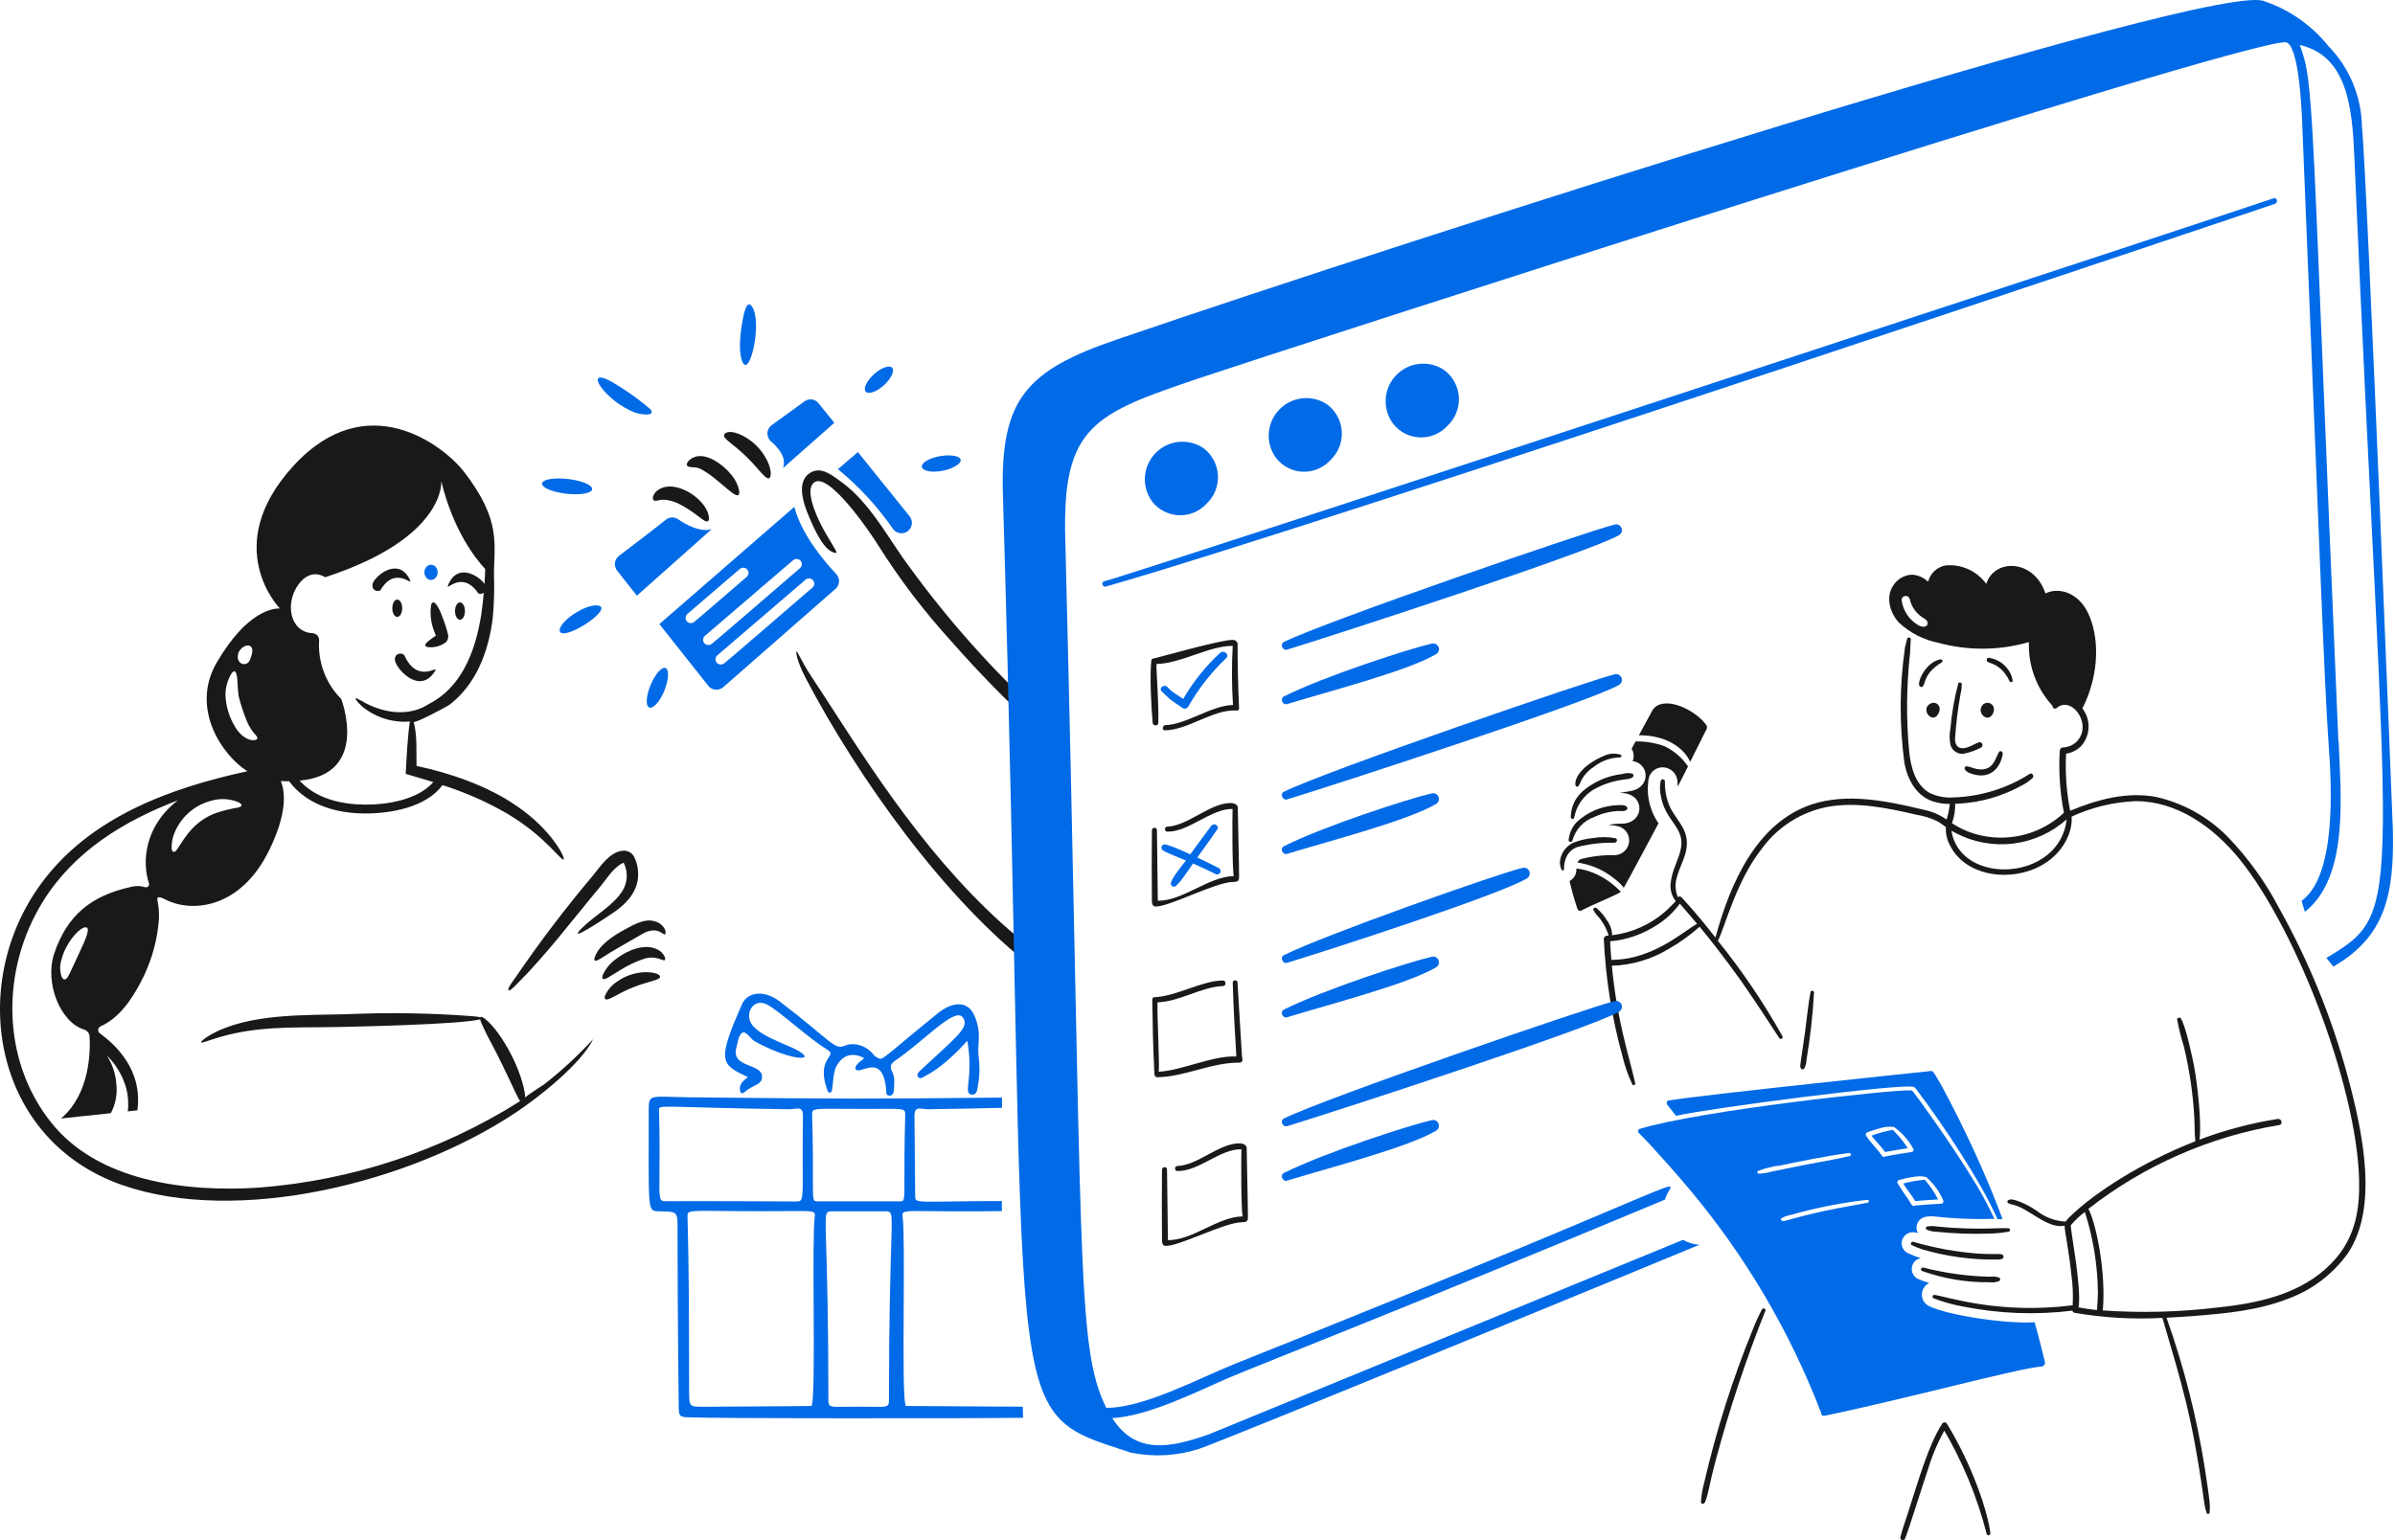 <svg width="527" height="339" viewBox="0 0 527 339" fill="none" xmlns="http://www.w3.org/2000/svg">
<path fill-rule="evenodd" clip-rule="evenodd" d="M227.487 155.822C216.757 145.741 207.057 134.611 198.534 122.596C197.732 121.441 196.951 120.265 196.17 119.087C192.92 114.186 189.653 109.259 184.745 105.791C184.612 105.698 184.478 105.601 184.341 105.504C182.577 104.241 180.523 102.771 178.372 104.009C175.064 105.914 176.819 110.914 177.985 113.637C178.027 113.735 178.073 113.843 178.122 113.96C179.076 116.208 181.412 121.713 184.022 121.701C184.265 121.699 183.721 120.79 182.559 118.848C182.286 118.391 181.978 117.876 181.638 117.303C180.437 115.28 177.156 108.849 178.768 106.582C181.669 102.505 192.012 117.97 193.325 120.157C198.034 127.615 203.391 134.643 209.336 141.16C215.215 147.836 221.192 154.032 227.487 159.68V155.822Z" fill="#191919"/>
<path fill-rule="evenodd" clip-rule="evenodd" d="M227.487 213.093V209.143C207.663 193.854 193.813 172.451 183.368 156.31C181.739 153.791 180.192 151.4 178.718 149.181C177.342 147.107 176.483 145.483 175.959 144.491C175.613 143.835 175.412 143.456 175.304 143.404C175.07 143.214 175.232 145.329 177.246 149.176C188.65 170.971 207.934 198.145 227.487 213.093Z" fill="#191919"/>
<path d="M144.562 110.189C144.003 110.318 143.483 110.177 143.708 109.263C143.915 108.641 144.342 108.115 144.909 107.785C148.702 105.27 155.742 110.059 155.994 113.953C156.054 114.889 155.562 114.942 154.836 114.501C153.944 113.957 150.232 110.692 147.196 110.136C146.327 109.929 145.421 109.947 144.562 110.189Z" fill="#191919"/>
<path d="M151.851 102.782C150.421 102.672 151.292 101.123 152.894 100.572C155.529 99.666 159.095 102.237 160.837 104.408C161.8 105.489 162.438 106.82 162.678 108.247C162.761 111.058 158.464 105.525 154.397 103.347C153.122 102.665 152.639 102.957 151.851 102.782Z" fill="#191919"/>
<path d="M159.327 95.998C159.129 95.274 160.655 94.26 164.039 96.239C167.897 98.497 169.829 102.653 169.578 104.582C169.318 106.56 167.535 104.03 165.664 101.986C162.236 98.24 159.6 96.998 159.327 95.998Z" fill="#191919"/>
<path d="M180.111 88.753C179.748 88.294 179.219 87.996 178.638 87.922C178.057 87.848 177.471 88.004 177.004 88.358L169.787 93.594C169.512 93.797 169.286 94.059 169.126 94.361C168.966 94.663 168.875 94.997 168.862 95.339C168.848 95.68 168.911 96.021 169.046 96.335C169.181 96.649 169.385 96.929 169.642 97.153C171.315 98.569 173.129 100.735 172.296 103.036L183.58 93.064L180.111 88.753Z" fill="#006AE7"/>
<path d="M200.101 113.576L188.768 99.504L184.386 103.273C189.004 107.058 193.07 111.47 196.466 116.38C196.643 116.637 196.871 116.856 197.135 117.023C197.4 117.19 197.695 117.301 198.004 117.349C198.313 117.398 198.628 117.383 198.931 117.306C199.234 117.228 199.518 117.09 199.765 116.899C200.013 116.708 200.219 116.469 200.371 116.195C200.523 115.922 200.617 115.621 200.649 115.31C200.68 114.999 200.648 114.685 200.554 114.387C200.46 114.089 200.306 113.813 200.101 113.576Z" fill="#006AE7"/>
<path d="M140.136 131.115C158.941 114.375 156.661 116.489 156.384 116.512C154.025 117.186 150.907 115.446 149.149 114.262C148.749 113.998 148.274 113.87 147.796 113.897C147.318 113.923 146.86 114.102 146.492 114.408C144.094 116.378 138.909 120.259 136.185 122.365C135.945 122.55 135.745 122.78 135.595 123.043C135.445 123.306 135.349 123.596 135.313 123.896C135.276 124.197 135.299 124.501 135.381 124.792C135.463 125.084 135.602 125.356 135.79 125.593L140.136 131.115Z" fill="#006AE7"/>
<path d="M145.094 137.364L155.865 150.967C156.058 151.205 156.297 151.402 156.567 151.546C156.838 151.689 157.135 151.777 157.44 151.804C157.745 151.831 158.053 151.797 158.345 151.703C158.636 151.609 158.906 151.457 159.138 151.257L183.858 129.601C184.086 129.4 184.271 129.154 184.403 128.88C184.534 128.605 184.609 128.307 184.622 128.003C184.636 127.699 184.589 127.396 184.483 127.11C184.378 126.825 184.216 126.564 184.007 126.342C181.337 123.529 176.342 117.62 174.786 111.565L145.094 137.364ZM151.251 135.139L162.798 125.226C163.033 125.031 163.335 124.935 163.639 124.959C163.944 124.983 164.226 125.126 164.427 125.357C164.526 125.472 164.601 125.606 164.649 125.75C164.696 125.895 164.714 126.047 164.701 126.199C164.689 126.35 164.647 126.498 164.577 126.633C164.507 126.768 164.412 126.888 164.295 126.986C154.9 135.11 152.823 136.853 152.614 136.986C152.369 137.137 152.075 137.191 151.792 137.136C151.509 137.081 151.257 136.922 151.086 136.69C150.915 136.458 150.837 136.17 150.868 135.883C150.899 135.597 151.034 135.329 151.251 135.139ZM178.759 129.345C157.906 147.357 159.403 145.963 159.203 146.09C158.958 146.244 158.663 146.3 158.378 146.246C158.093 146.193 157.838 146.033 157.666 145.8C157.494 145.567 157.416 145.277 157.448 144.989C157.48 144.7 157.62 144.435 157.84 144.245L177.261 127.584C177.496 127.388 177.798 127.293 178.103 127.317C178.407 127.342 178.69 127.485 178.89 127.716C178.99 127.831 179.065 127.965 179.112 128.109C179.159 128.254 179.177 128.406 179.165 128.558C179.153 128.709 179.111 128.857 179.041 128.992C178.971 129.127 178.875 129.247 178.759 129.345ZM176.027 125.054C155.175 143.067 156.671 141.673 156.472 141.8C156.226 141.955 155.932 142.011 155.647 141.957C155.361 141.903 155.107 141.744 154.935 141.51C154.762 141.277 154.684 140.987 154.717 140.699C154.749 140.411 154.889 140.145 155.108 139.956L174.53 123.294C174.765 123.099 175.067 123.003 175.371 123.028C175.676 123.052 175.959 123.195 176.159 123.426C176.258 123.541 176.334 123.675 176.381 123.819C176.428 123.964 176.446 124.116 176.433 124.268C176.421 124.419 176.379 124.567 176.309 124.702C176.239 124.837 176.143 124.956 176.027 125.054Z" fill="#006AE7"/>
<path d="M143.163 90.117C143.626 90.727 143.425 91.119 142.593 91.233C141.191 91.278 139.803 90.954 138.566 90.293C132.134 87.275 127.779 79.605 136.095 84.933C138.583 86.474 140.946 88.207 143.163 90.117Z" fill="#006AE7"/>
<path d="M164.612 79.914C163.763 81.178 162.763 79.408 162.82 75.857C162.867 74.164 163.043 72.477 163.346 70.812C163.718 68.691 164.381 65.752 165.538 67.569C167.147 70.107 166.14 77.644 164.612 79.914Z" fill="#006AE7"/>
<path d="M130.028 107.09C130.987 108.063 129.391 108.814 126.514 108.792C123.638 108.769 120.497 107.983 119.542 107.015C118.587 106.047 120.135 105.294 123.056 105.313C125.977 105.333 129.067 106.113 130.028 107.09Z" fill="#006AE7"/>
<path d="M131.775 133.316C134.528 134.013 126.436 139.663 123.843 139.383C123.236 139.316 122.994 138.94 123.241 138.258C124.041 136.048 129.416 132.717 131.775 133.316Z" fill="#006AE7"/>
<path d="M145.889 147.073C147 146.63 147.31 148.24 146.669 150.608C146.028 152.976 144.615 155.194 143.494 155.681C142.373 156.168 141.961 154.694 142.64 152.269C143.307 149.885 144.778 147.517 145.889 147.073Z" fill="#006AE7"/>
<path d="M203.195 103.282C202.27 102.588 203.202 101.452 205.391 100.754C207.579 100.057 210.196 100.067 211.079 100.75C211.983 101.452 210.85 102.577 208.698 103.283C206.58 103.977 204.145 103.994 203.195 103.282Z" fill="#006AE7"/>
<path d="M190.972 86.446C189.91 86.257 190.121 84.829 191.481 83.222C192.81 81.648 194.773 80.523 195.836 80.712C196.898 80.901 196.671 82.321 195.327 83.938C193.999 85.531 192.032 86.639 190.972 86.446Z" fill="#006AE7"/>
<path d="M119.746 238.667C119.295 239.012 115.552 241.268 115.605 241.64C115.116 235.884 110.302 227.015 106.686 224.225C106.128 223.8 105.81 223.72 105.703 223.907C105.108 223.781 104.505 223.701 103.898 223.667C94.668 222.969 85.404 222.827 76.156 223.243C67.202 223.486 54.595 223.002 46.259 227.809C44.877 228.606 44.241 229.242 44.241 229.402C44.241 229.679 45.536 229.162 46.444 228.871C55.827 225.687 64.081 226.245 74.186 226.057C78.504 225.973 101.496 225.481 105.672 224.358C105.69 224.483 105.716 224.607 105.75 224.729C106.49 226.502 107.332 228.23 108.272 229.906C111.579 236.22 113.231 240.344 114.432 242.384C97.155 253.283 77.482 259.807 57.116 261.392C40.761 262.488 21.514 259.974 11.269 247.088C0.179 233.197 0.186 213.309 9.465 198.4C16.268 187.435 27.181 180.719 39.145 176.153C31.871 181.755 31.181 189.586 32.774 194.417C32.813 194.538 32.818 194.668 32.787 194.791C32.757 194.914 32.692 195.027 32.601 195.115C32.51 195.204 32.395 195.265 32.271 195.292C32.147 195.319 32.018 195.31 31.898 195.268C30.861 194.953 29.755 194.943 28.712 195.241C20.031 197.174 14.748 201.479 11.934 209.868C9.757 216.345 13.288 225.054 18.518 226.621C18.853 226.721 19.148 226.923 19.362 227.199C19.576 227.476 19.699 227.812 19.712 228.161C19.898 231.585 19.765 240.823 13.421 246.186L24.385 245.018C25.416 243.083 25.842 240.883 25.607 238.704C25.454 236.441 24.743 234.252 23.536 232.332C24.093 232.863 29.031 237.774 28.102 244.624L30.225 244.385C31.473 235.332 25.181 229.783 21.943 227.421C21.82 227.328 21.724 227.204 21.664 227.062C21.605 226.92 21.583 226.765 21.602 226.612C21.62 226.459 21.679 226.313 21.771 226.19C21.864 226.066 21.987 225.969 22.129 225.908C26.238 224.073 29.004 219.961 31.02 216.086C33.02 212.29 34.307 208.16 34.817 203.9C35.087 201.957 35.024 199.982 34.63 198.06C34.392 196.971 35.959 197.742 36.434 198.007C42.063 200.9 52.947 200.21 59.345 186.909C63.195 178.92 62.769 174.327 61.794 171.911C62.43 171.963 63.041 171.963 63.626 171.963C67.474 177.14 73.927 179.025 80.244 179.051C85.978 179.077 93.73 177.724 97.368 172.813C102.355 174.38 107.153 176.498 111.672 179.127C119.948 184.06 123.342 189.373 123.99 189.188C124.592 189.101 121.426 182.572 113.531 177.295C107.388 173.029 98.969 170.118 91.655 168.587C91.576 165.507 91.842 161.871 91.018 158.871C91.147 159.376 98.373 155.526 99.008 155.048C104.848 150.508 107.503 143.314 108.406 136.173C108.716 132.998 108.813 129.805 108.697 126.616C108.638 120.008 110.53 114.725 102.061 103.785C97.574 98.05 80.669 84.857 64.496 102.618C48.323 120.378 61.576 133.917 61.576 133.917C60.143 133.917 54.435 134.368 47.745 145.73C41.719 155.95 49.019 166.383 54.435 169.756C36.933 173.53 19.44 180.153 8.933 194.657C-7.266 216.903 -1.537 250.974 26.964 260.861C52.126 269.624 89.851 260.592 113.455 244.906C118.515 241.566 127.888 234.165 130.525 228.711C127.215 232.323 123.609 235.653 119.746 238.667ZM18.07 208.376C15.221 214.531 15.171 214.719 14.778 215.225C14.385 215.732 13.929 215.73 13.583 215.014C13.144 213.79 13.126 212.454 13.531 211.218C14.407 207.738 17.01 204.687 18.442 204.183C19.902 203.705 19.398 205.536 18.07 208.376ZM65.696 128.607C68.531 124.811 71.536 127.061 71.536 127.061C98.212 118.353 97.102 105.927 97.102 105.927C99.679 116.545 104.428 122.731 106.767 125.257C106.741 126.266 106.688 127.381 106.609 128.522C105.36 126.718 100.688 123.77 98.619 128.735C97.875 130.513 101.513 125.231 105.176 130.513C105.361 130.779 105.999 130.806 106.45 130.461C106.32 132.023 106.143 133.581 105.919 135.132C104.784 142.517 102.092 150.191 95.699 154.194C94.911 154.686 94.106 155.096 93.335 155.547C90.177 157.182 85.557 157.374 80.567 154.831C79.213 154.114 78.469 153.609 78.284 153.689C78.124 153.743 78.469 154.432 79.744 155.547C82.672 157.941 86.412 159.111 90.182 158.813C89.666 162.466 89.455 166.733 89.28 170.335C89.28 170.335 93.607 171.609 95.36 172.139C91.936 176.094 85.034 177.155 80.201 177.103C74.998 177.05 69.477 175.748 65.919 171.819C81.528 170.413 75.077 153.847 75.077 153.847C73.409 152.173 72.114 150.165 71.277 147.956C70.44 145.746 70.079 143.384 70.219 141.025C70.236 140.826 70.214 140.625 70.154 140.435C70.094 140.244 69.996 140.067 69.867 139.914C69.739 139.762 69.581 139.636 69.403 139.544C69.226 139.452 69.032 139.396 68.832 139.379C63.807 139.167 62.598 132.842 65.696 128.607ZM52.395 143.946C52.741 142.512 54.414 141.69 55.102 142.247C55.818 142.752 55.473 143.894 55.18 144.796C54.862 145.698 54.491 146.163 53.694 146.176C52.953 146.189 52.024 145.407 52.395 143.946ZM51.679 159.901C50.425 157.818 49.713 155.454 49.608 153.025C49.604 151.341 50.063 149.688 50.935 148.247C51.493 147.45 51.892 147.663 52.077 148.592C52.317 149.521 52.237 151.247 52.502 153.185C52.977 155.114 53.599 157.005 54.361 158.84C54.832 159.956 55.497 160.981 56.325 161.865C56.803 162.396 56.777 162.874 55.768 162.927C54.067 162.927 52.533 161.386 51.679 159.901ZM46.555 176.228C48.502 175.671 50.581 175.793 52.45 176.573C53.432 177.051 53.379 177.502 52.395 177.741C50.805 178.011 49.236 178.393 47.698 178.882C42.748 180.654 40.773 184.199 38.964 186.953C38.645 187.51 37.902 187.908 37.77 186.824C37.715 185.478 37.988 184.138 38.567 182.921C39.309 181.276 40.412 179.819 41.795 178.66C43.179 177.502 44.806 176.67 46.555 176.228Z" fill="#191919"/>
<path d="M113.719 216.615C120.35 209.998 125.981 202.44 131.984 195.271C133.497 193.467 134.851 191.049 137.028 189.961C137.185 189.883 137.249 189.924 137.32 190.067C137.763 191.018 137.963 192.064 137.902 193.111C137.842 194.158 137.523 195.173 136.975 196.067C135.101 199.101 131.446 201.156 128.824 203.553C124.245 207.74 129.763 204.407 134.904 200.925C138.067 198.781 140.691 195.907 140.399 191.82C140.336 190.67 140.029 189.548 139.497 188.527C139.252 188.093 138.885 187.74 138.441 187.514C137.997 187.287 137.496 187.196 137 187.253C134.19 187.525 132.164 190.62 130.549 192.616C124.481 199.807 118.783 207.303 113.48 215.075C113.292 215.365 111.592 217.523 111.887 217.942C112.15 218.316 113.532 216.8 113.719 216.615Z" fill="#191919"/>
<path d="M141.384 205.538C144.584 203.745 145.766 205.734 146.269 205.667C146.429 205.667 146.593 205.32 146.349 204.658C146.151 204.233 145.867 203.853 145.515 203.543C145.164 203.232 144.752 202.998 144.305 202.854C141.986 202.017 139.601 203.453 137.456 204.606C135.08 205.883 132.009 207.843 130.951 210.473C130.579 211.401 130.845 211.694 131.669 211.27C132.492 210.846 133.838 209.875 135.598 208.881C137.497 207.806 139.411 206.642 141.384 205.538Z" fill="#191919"/>
<path d="M144.595 208.957C141.811 207.586 138.002 209.174 135.542 211.081C134.287 211.975 133.289 213.183 132.649 214.585C132.345 215.403 132.615 215.71 133.365 215.381C134.804 214.75 137.783 212.299 141.675 211.054C144.332 210.203 145.76 211.553 146.24 211.346C146.4 211.267 146.453 210.974 146.215 210.496C145.873 209.808 145.299 209.263 144.595 208.957Z" fill="#191919"/>
<path d="M135.729 216.102C134.607 216.842 133.715 217.881 133.152 219.102C132.894 219.84 133.152 220.132 133.842 219.925C135.139 219.526 137.081 217.98 141.196 216.632C142.736 216.129 143.98 215.859 144.675 215.545C147.233 214.393 140.697 212.44 135.729 216.102Z" fill="#191919"/>
<path d="M94.102 142.425C95.526 142.614 96.967 142.232 98.111 141.363C98.315 141.157 98.468 140.905 98.555 140.628C98.643 140.351 98.663 140.057 98.615 139.771C98.305 138.487 97.906 137.228 97.42 136C96.428 133.165 95.326 131.771 94.871 133.107C94.598 134.946 94.781 136.824 95.402 138.576C95.531 138.947 95.778 139.572 95.907 139.903C95.23 140.345 94.584 140.832 93.974 141.363C93.438 141.867 93.411 142.266 94.102 142.425Z" fill="#191919"/>
<path d="M87.413 135.789C88.023 135.789 88.501 134.94 88.501 133.878C88.501 132.816 88.023 131.967 87.413 131.967C86.804 131.967 86.324 132.816 86.324 133.878C86.324 134.94 86.802 135.789 87.413 135.789Z" fill="#191919"/>
<path d="M101.216 136.418C101.827 136.418 102.304 135.569 102.304 134.507C102.304 133.445 101.827 132.596 101.216 132.596C100.605 132.596 100.127 133.445 100.127 134.507C100.127 135.569 100.605 136.418 101.216 136.418Z" fill="#191919"/>
<path d="M86.907 145.285C86.986 147.011 92.297 153.146 95.695 147.754C96.782 146.029 91.948 150.847 88.978 144.249C88.802 144.054 88.567 143.921 88.309 143.872C88.051 143.824 87.784 143.861 87.548 143.978C87.313 144.096 87.123 144.288 87.007 144.524C86.892 144.76 86.857 145.027 86.907 145.285Z" fill="#191919"/>
<path d="M83.749 129.848C87.05 124.307 91.029 129.341 90.2 127.618C87.623 122.246 82.195 127.036 81.97 128.601C81.744 130.165 83.45 130.342 83.749 129.848Z" fill="#191919"/>
<path d="M93.386 125.973C93.386 126.193 93.424 126.411 93.497 126.614C93.57 126.817 93.678 127.001 93.813 127.156C93.949 127.312 94.11 127.435 94.287 127.519C94.464 127.603 94.654 127.646 94.846 127.646C95.037 127.646 95.227 127.603 95.404 127.519C95.582 127.435 95.743 127.312 95.878 127.156C96.014 127.001 96.121 126.817 96.195 126.614C96.268 126.411 96.306 126.193 96.306 125.973C96.306 125.754 96.268 125.536 96.195 125.333C96.121 125.13 96.014 124.946 95.878 124.791C95.743 124.635 95.582 124.512 95.404 124.428C95.227 124.344 95.037 124.301 94.846 124.301C94.654 124.301 94.464 124.344 94.287 124.428C94.11 124.512 93.949 124.635 93.813 124.791C93.678 124.946 93.57 125.13 93.497 125.333C93.424 125.536 93.386 125.754 93.386 125.973Z" fill="#006AE7"/>
<path d="M416.678 128.749C417.123 128.085 417.718 127.534 418.415 127.142C419.113 126.749 419.892 126.525 420.691 126.488C422.03 126.566 423.298 127.118 424.267 128.045C424.496 127.127 424.988 126.297 425.684 125.657C426.38 125.017 427.249 124.595 428.182 124.444C429.889 124.298 431.605 124.598 433.161 125.315C434.718 126.031 436.062 127.139 437.061 128.531C438.824 122.856 447.596 123.033 450.073 130.622C452.967 129.176 457.206 130.359 459.412 134.831C461.839 139.801 462.204 147.976 458.221 155.942C457.954 156.404 457.346 155.99 457.539 155.529C457.564 155.481 457.589 155.407 457.612 155.362C456.856 154.773 455.925 154.451 454.966 154.446C454.007 154.442 453.073 154.755 452.311 155.337C452.189 155.412 452.046 155.443 451.905 155.425C451.763 155.408 451.632 155.343 451.533 155.241C448.082 151.447 446.256 146.452 446.449 141.327C439.958 143.206 433.075 143.264 426.553 141.494C423.295 140.843 420.281 139.304 417.846 137.045C415.851 134.879 414.823 131.349 416.678 128.749ZM422.224 137.676C423.965 138.546 424.858 137.133 423.512 136.192C422.678 135.744 421.951 135.121 421.381 134.366C420.812 133.61 420.412 132.74 420.211 131.815C420.152 131.605 420.017 131.424 419.833 131.307C419.648 131.19 419.427 131.146 419.212 131.182C418.996 131.205 418.797 131.308 418.653 131.47C418.51 131.632 418.431 131.842 418.434 132.058C418.58 133.227 418.999 134.344 419.658 135.32C420.316 136.296 421.196 137.103 422.224 137.676Z" fill="#191919"/>
<path d="M397.245 226.703C397.61 223.931 397.878 221.11 398.388 218.361C398.461 217.924 399.166 218.028 399.166 218.459C398.886 223.407 398.334 228.335 397.513 233.223C397.499 233.929 397.316 234.621 396.978 235.242C396.921 235.298 396.85 235.338 396.772 235.359C396.694 235.38 396.612 235.381 396.534 235.361C396.456 235.342 396.385 235.303 396.326 235.248C396.267 235.193 396.223 235.124 396.199 235.047C396 234.584 396.209 234.216 397.245 226.703Z" fill="#191919"/>
<path d="M438.76 156.055C438.76 157.52 437.472 158.634 436.329 157.49C436.062 157.229 435.89 156.885 435.841 156.515C435.793 156.144 435.87 155.768 436.061 155.447C436.209 155.171 436.444 154.951 436.73 154.821C437.015 154.691 437.335 154.658 437.641 154.727C437.947 154.795 438.222 154.963 438.424 155.203C438.626 155.443 438.744 155.742 438.76 156.055Z" fill="#191919"/>
<path d="M426.526 157.084C425.642 158.742 424.052 157.684 423.9 156.476C423.835 156.112 423.914 155.737 424.119 155.43C425.362 153.817 427.606 155.063 426.526 157.084Z" fill="#191919"/>
<path d="M435.846 164.579C434.649 165.198 433.371 165.646 432.05 165.912C431.438 165.969 430.825 165.819 430.31 165.484C429.794 165.15 429.406 164.651 429.21 164.069C428.934 162.812 428.926 161.511 429.186 160.25C429.47 156.923 430.048 153.627 430.912 150.4C431.107 150.011 431.642 150.234 431.667 150.594C431.672 151.274 431.59 151.953 431.424 152.613C430.821 155.944 430.406 159.306 430.183 162.683C430.208 163.683 430.596 164.629 431.715 164.682C433.077 164.756 434.27 163.783 435.509 163.369C435.661 163.348 435.816 163.382 435.945 163.466C436.073 163.55 436.167 163.678 436.208 163.827C436.249 163.975 436.235 164.133 436.169 164.271C436.102 164.41 435.987 164.519 435.846 164.579Z" fill="#191919"/>
<path d="M437.108 169.168C438.713 168.633 439.126 166.882 439.832 165.568C440.099 165.081 440.757 165.446 440.684 165.933C440.204 169.006 438.056 171.264 434.724 170.554C432.195 170.054 431.962 168.93 432.558 168.707C433.395 168.483 435.102 169.86 437.108 169.168Z" fill="#191919"/>
<path d="M442.192 149.959C441.961 149.436 441.675 148.938 441.341 148.474C440.728 147.573 439.901 146.838 438.933 146.335C438.422 146.067 437.887 145.945 437.375 145.679C437.287 145.623 437.218 145.541 437.18 145.443C437.142 145.346 437.136 145.239 437.163 145.138C437.191 145.037 437.25 144.948 437.331 144.883C437.413 144.818 437.514 144.781 437.618 144.777C438.566 144.912 439.47 145.262 440.263 145.798C441.055 146.335 441.715 147.045 442.192 147.875C442.517 148.431 442.739 149.041 442.848 149.676C443.08 150.072 442.354 150.336 442.192 149.959Z" fill="#191919"/>
<path d="M427.261 145.79C426.42 146.303 425.644 146.916 424.95 147.614C424.306 148.32 423.824 149.158 423.539 150.07C423.417 150.46 423.174 151.481 422.566 151.165C422.054 150.898 422.323 150.022 422.444 149.609C422.975 148.045 423.999 146.696 425.363 145.765C425.864 145.459 426.416 145.245 426.993 145.133C427.075 145.115 427.162 145.127 427.237 145.166C427.312 145.206 427.371 145.27 427.403 145.349C427.435 145.427 427.438 145.514 427.412 145.595C427.386 145.676 427.333 145.745 427.261 145.79Z" fill="#191919"/>
<path d="M343.248 189.683C343.327 188.8 343.632 187.952 344.136 187.222C344.639 186.493 345.322 185.905 346.119 185.518C347.575 184.941 349.107 184.58 350.668 184.446C352.247 184.182 353.861 184.199 355.434 184.495C356.018 184.616 355.848 185.444 355.288 185.494C352.499 185.423 349.715 185.751 347.019 186.467C346.056 186.814 345.258 187.508 344.781 188.413C344.337 189.312 344.12 190.306 344.148 191.307C344.196 191.641 343.687 191.672 343.588 191.381C343.355 190.846 343.24 190.267 343.248 189.683Z" fill="#191919"/>
<path d="M350.865 179.798C349.69 180.201 348.632 180.886 347.784 181.794C346.936 182.702 346.324 183.803 346.001 185.003C345.972 185.113 345.901 185.208 345.802 185.266C345.703 185.323 345.586 185.339 345.475 185.31C345.365 185.281 345.271 185.21 345.213 185.111C345.155 185.013 345.139 184.895 345.168 184.785C345.333 183.406 345.91 182.109 346.823 181.063C349.329 178.663 352.645 177.292 356.114 177.221C356.698 177.196 357.671 177.122 358.035 177.682C358.084 177.767 358.103 177.865 358.09 177.962C358.076 178.059 358.032 178.148 357.962 178.217C357.572 178.63 356.721 178.508 356.186 178.508C354.343 178.573 352.533 179.012 350.865 179.798Z" fill="#191919"/>
<path d="M350.69 173.773C349.57 174.438 348.607 175.336 347.864 176.406C347.121 177.476 346.617 178.692 346.385 179.974C346.311 180.412 345.655 180.29 345.631 179.877C345.642 178.77 345.891 177.677 346.361 176.674C346.831 175.671 347.511 174.781 348.356 174.064C350.804 172.005 353.809 170.718 356.989 170.367C357.704 170.124 358.475 170.099 359.204 170.294C359.266 170.329 359.319 170.378 359.359 170.437C359.399 170.496 359.424 170.564 359.434 170.635C359.443 170.705 359.436 170.777 359.413 170.845C359.389 170.912 359.351 170.973 359.3 171.023C358.717 171.535 357.767 171.485 357.038 171.632C354.805 171.934 352.65 172.661 350.69 173.773Z" fill="#191919"/>
<path d="M356.454 166.712C354.343 166.759 352.307 167.504 350.664 168.83C349.495 169.571 348.546 170.612 347.917 171.846C347.768 172.268 347.564 172.669 347.309 173.037C347.262 173.084 347.204 173.117 347.14 173.134C347.076 173.151 347.009 173.152 346.945 173.135C346.881 173.118 346.822 173.085 346.775 173.038C346.728 172.992 346.694 172.934 346.676 172.87C346.589 172.357 346.666 171.83 346.896 171.363C347.8 169.097 350.789 167.216 353.097 166.303C354.209 165.8 355.47 165.74 356.624 166.136C356.941 166.223 356.771 166.709 356.454 166.712Z" fill="#191919"/>
<path d="M355.192 193.384C353.384 191.917 351.287 190.848 349.038 190.247C346.612 189.64 347.165 190.009 347.165 189.735C347.317 189.433 347.578 189.198 347.895 189.079C350.365 188.45 352.91 188.163 355.459 188.228C356.239 188.166 356.971 187.829 357.524 187.276C358.077 186.724 358.415 185.991 358.476 185.212C358.535 184.447 358.316 183.688 357.86 183.071C357.404 182.455 356.742 182.023 355.994 181.855C354.266 181.456 353.228 181.726 354.779 181.416C355.447 181.319 356.122 181.278 356.797 181.295C361.992 181.295 362.18 174.534 356.578 174.534H356.335C358.335 174.106 359.634 174.275 361 173.123C361.472 172.715 361.814 172.179 361.984 171.58C362.155 170.981 362.147 170.346 361.961 169.751C361.774 169.157 361.419 168.63 360.937 168.235C360.455 167.84 359.869 167.595 359.249 167.529C359.429 167.09 359.503 166.614 359.465 166.141C359.427 165.668 359.277 165.21 359.029 164.805C359.321 164.27 359.589 163.736 359.881 163.199C362.07 163.142 364.25 163.506 366.302 164.27C368.373 165.268 370.143 166.795 371.434 168.697C369.987 171.59 370.434 170.642 369.173 173.123C369.173 172.823 369.183 173.123 369.099 171.858C369.024 171.05 368.651 170.299 368.053 169.751C367.455 169.203 366.675 168.896 365.864 168.891C365.16 168.888 364.475 169.121 363.92 169.553C363.364 169.986 362.97 170.592 362.8 171.275C362.176 174.743 362.946 178.318 364.941 181.223C363.286 184.335 358.228 193.822 357.303 195.404C356.697 194.636 355.986 193.956 355.192 193.384Z" fill="#191919"/>
<path d="M361.589 161.863C361.273 161.863 360.933 161.838 360.616 161.863C361.517 160.16 362.434 158.466 363.366 156.78C363.627 156.175 364.069 155.665 364.63 155.32C367.629 153.678 372.921 156.477 375.065 159.091C376.01 160.14 375.575 160.287 375.088 161.328C374.7 162.106 372.589 166.363 371.903 167.701C370.643 164.802 367.024 162.096 361.589 161.863Z" fill="#191919"/>
<path d="M346.873 191.176C347.52 191.241 348.162 191.352 348.794 191.509C350.906 192.099 352.881 193.099 354.607 194.451C355.83 195.401 356.16 195.874 356.651 196.276C356.01 196.917 350.675 198.96 347.968 200.411C347.892 200.456 347.807 200.483 347.719 200.49C347.631 200.497 347.543 200.484 347.461 200.452C347.378 200.42 347.305 200.37 347.245 200.305C347.185 200.24 347.141 200.162 347.116 200.078C346.43 198.057 345.846 196.004 345.365 193.925C345.857 193.664 346.263 193.265 346.531 192.776C346.799 192.288 346.918 191.731 346.873 191.176Z" fill="#191919"/>
<path d="M437.159 337.646C435.028 329.333 431.711 321.37 427.309 314.003H428.354C426.68 316.817 425.349 319.822 424.39 322.953C422.807 327.63 420.058 336.52 419.209 338.641C419.164 338.772 419.07 338.882 418.948 338.946C418.825 339.011 418.682 339.026 418.548 338.989C418.415 338.952 418.301 338.865 418.229 338.746C418.158 338.627 418.134 338.485 418.164 338.35C418.6 336.598 419.209 334.919 419.768 333.193C422.101 326.004 424.304 318.095 427.358 313.366C427.413 313.277 427.49 313.203 427.581 313.152C427.673 313.101 427.776 313.074 427.881 313.074C427.986 313.074 428.089 313.101 428.18 313.152C428.272 313.203 428.349 313.277 428.404 313.366C434.164 322.848 437.369 332.77 437.962 337.396C438.011 337.94 437.328 338.161 437.159 337.646Z" fill="#191919"/>
<path d="M388.463 288.477C384.213 299.164 380.583 310.087 377.591 321.191C375.925 327.441 376.017 328.596 375.159 330.677C374.964 331.115 374.259 331.115 374.282 330.555C374.38 329.107 374.625 327.673 375.012 326.275C377.664 314.794 381.235 303.545 385.69 292.637C386.272 291.11 386.954 289.623 387.733 288.186C387.78 288.102 387.856 288.039 387.947 288.007C388.037 287.975 388.136 287.977 388.225 288.013C388.314 288.048 388.387 288.115 388.431 288.2C388.475 288.286 388.486 288.384 388.463 288.477Z" fill="#191919"/>
<path d="M420.96 273.32C425.709 274.713 430.593 275.594 435.529 275.947C437.195 276.047 439.394 276.02 439.226 276.02C439.649 275.984 440.075 276.009 440.491 276.094C440.597 276.13 440.689 276.199 440.755 276.291C440.82 276.382 440.855 276.492 440.855 276.604C440.855 276.717 440.82 276.827 440.755 276.918C440.689 277.01 440.597 277.079 440.491 277.115C440.079 277.228 439.651 277.269 439.226 277.237C433.737 277.302 428.269 276.548 423.003 274.999C422.193 274.744 421.405 274.426 420.644 274.049C420.254 273.856 420.572 273.24 420.96 273.32Z" fill="#191919"/>
<path d="M423.198 279.002C427.988 280.223 432.899 280.9 437.84 281.021C438.535 280.927 439.243 280.993 439.908 281.215C439.972 281.254 440.025 281.31 440.061 281.376C440.098 281.442 440.117 281.516 440.117 281.592C440.117 281.667 440.098 281.742 440.061 281.808C440.025 281.874 439.972 281.929 439.908 281.969C439.22 282.241 438.475 282.333 437.742 282.236C432.68 282.289 427.648 281.443 422.882 279.737C422.492 279.528 422.809 278.919 423.198 279.002Z" fill="#191919"/>
<path d="M351.253 199.827C352.193 200.624 352.997 201.568 353.635 202.623C354.317 203.565 354.701 204.689 354.738 205.852C359.039 205.331 363.085 203.535 366.358 200.697C367.207 199.957 367.94 199.139 368.747 198.364C368.281 197.786 367.942 197.117 367.752 196.399C367.562 195.681 367.526 194.932 367.646 194.199C368.072 190.095 371.228 186.885 369.445 183.131C368.204 180.573 366.238 179.235 365.458 175.252C365.206 174.131 365.197 172.97 365.433 171.846C365.47 171.742 365.543 171.654 365.638 171.597C365.734 171.541 365.846 171.519 365.955 171.537C366.065 171.554 366.165 171.608 366.238 171.691C366.312 171.774 366.354 171.88 366.358 171.991C366.298 173.922 366.672 175.843 367.451 177.611C368.967 180.832 372.149 182.826 370.904 187.679C370.418 189.552 369.47 191.23 368.983 193.103C368.531 194.546 368.614 196.105 369.217 197.493C369.266 197.436 369.327 197.39 369.395 197.36C369.464 197.329 369.539 197.314 369.614 197.315C369.689 197.316 369.763 197.334 369.831 197.367C369.898 197.4 369.958 197.448 370.005 197.506C372.631 200.327 375.088 203.317 377.472 206.358C380.746 194.262 386.606 181.058 398.68 177.051C406.378 174.504 415.112 176.256 423.101 178.192C424.732 178.486 426.293 179.089 427.697 179.97L428.321 180.395C428.685 179.277 428.925 178.123 429.035 176.953C427.773 176.963 426.518 176.774 425.315 176.393C421.666 175.178 419.745 171.576 419.064 168.027C417.913 159.542 417.954 150.938 419.185 142.464C419.307 141.831 419.518 141.246 419.647 140.615C419.745 140.178 420.498 140.282 420.45 140.711C420.353 141.758 420.378 142.804 420.283 143.877C419.481 151.092 419.425 158.37 420.117 165.597C420.481 168.904 421.449 172.698 424.545 174.497C426.198 175.31 428.04 175.664 429.877 175.52C435.855 175.325 441.669 173.518 446.704 170.29C447.263 170.072 447.621 170.868 447.263 171.238C446.537 171.911 445.718 172.476 444.832 172.916C440.621 175.246 435.942 176.601 431.138 176.881C430.821 176.906 430.53 176.906 430.213 176.93C430.259 178.379 430.02 179.824 429.51 181.181C431.513 182.506 433.748 183.44 436.098 183.934C439.289 184.611 442.597 184.508 445.739 183.632C448.882 182.756 451.766 181.134 454.147 178.904C453.271 174.406 452.965 169.816 453.236 165.242C453.237 165.048 453.314 164.862 453.451 164.725C453.588 164.589 453.773 164.511 453.967 164.51C454.967 164.483 455.928 164.118 456.692 163.473C457.456 162.828 457.979 161.942 458.174 160.961C458.897 157.391 455.175 153.517 452.581 155.828C452.483 155.919 452.356 155.972 452.223 155.978C452.089 155.984 451.958 155.942 451.852 155.86C451.747 155.778 451.674 155.662 451.647 155.531C451.619 155.4 451.639 155.264 451.703 155.147C452.055 154.547 452.604 154.089 453.256 153.849C453.909 153.61 454.624 153.604 455.28 153.834C456.274 154.184 457.167 154.773 457.881 155.548C458.594 156.324 459.107 157.262 459.373 158.282C459.639 159.302 459.652 160.371 459.409 161.396C459.166 162.422 458.675 163.372 457.979 164.164C457.083 165.097 455.902 165.704 454.622 165.89C454.408 170.101 454.711 174.322 455.523 178.459C461.476 175.977 468.152 174.152 474.592 175.45C480.558 176.834 486.002 179.898 490.28 184.28C494.733 188.923 498.508 194.171 501.491 199.87C508.021 211.554 513.094 223.994 516.596 236.911C519.897 249.191 523.474 265.874 516.525 275.999C513.189 280.601 508.531 284.08 503.171 285.972C496.725 288.453 489.769 289.109 482.934 289.637C480.838 289.804 478.769 289.941 476.725 290.039C480.562 300.832 483.39 311.959 485.172 323.275C486.338 330.895 486.32 331.152 486.218 332.883C486.217 332.966 486.186 333.046 486.131 333.109C486.077 333.171 486.001 333.212 485.919 333.223C485.836 333.235 485.753 333.217 485.683 333.172C485.613 333.128 485.561 333.059 485.537 332.98C485.326 332.311 485.164 331.629 485.05 330.937C482.393 311.672 480.175 305.007 475.823 290.077C469.351 290.434 462.859 290.058 456.471 288.956C456.356 288.93 456.251 288.871 456.168 288.786C456.086 288.702 456.03 288.595 456.006 288.479C448.025 289.47 439.937 289.17 432.051 287.593C429.782 287.197 427.559 286.578 425.411 285.745C425.097 285.6 425.265 284.967 425.655 285.016C428.291 285.349 439.795 289.381 456.073 287.303C456.195 285.061 456.101 282.813 455.791 280.589C455.198 274.879 454.347 271.307 454.292 269.786C450.383 270.577 446.371 265.787 442.704 265.12C442.406 265.078 442.122 264.97 441.871 264.804C441.811 264.764 441.763 264.708 441.733 264.642C441.703 264.576 441.693 264.503 441.703 264.432C441.714 264.36 441.744 264.293 441.791 264.238C441.838 264.184 441.9 264.143 441.969 264.122C442.531 263.906 442.802 264.009 443.645 264.221C445.266 264.767 446.798 265.546 448.196 266.532C450.006 267.941 452.204 268.761 454.495 268.881C454.858 268.392 455.273 267.945 455.735 267.548C460.875 262.608 471.011 255.915 483.072 251.202C482.879 249.574 482.928 247.894 482.856 246.242C482.57 240.888 481.796 235.572 480.545 230.359C479.939 228.41 479.443 226.428 479.06 224.424C479.063 224.327 479.096 224.233 479.156 224.156C479.217 224.08 479.3 224.025 479.394 224C479.488 223.975 479.588 223.982 479.678 224.018C479.768 224.055 479.844 224.12 479.894 224.204C480.903 225.617 482.443 232.859 482.789 234.664C483.577 238.964 484.477 247.26 483.979 250.838C489.541 248.739 495.304 247.215 501.176 246.29C502.051 246.143 502.416 247.481 501.54 247.623C486.216 250.17 471.775 256.517 459.537 266.083C461.225 269.199 463.466 280.135 462.703 288.436C471.079 289.016 479.491 288.804 487.828 287.803C496.921 286.868 506.338 284.854 512.904 278.171C517.394 273.624 519.009 268.224 519.107 261.803C519.537 241.563 505.677 204.965 492.736 189.034C486.961 181.955 479.012 176.338 469.922 176.338C465.05 176.536 460.264 177.694 455.84 179.744C456.138 183.704 453.341 188.867 447.691 191.225C440.923 194.057 432.296 192.376 429.157 186.213C428.429 184.951 428.091 183.502 428.184 182.048C427.576 181.635 426.993 181.148 426.336 180.783C424.863 180.066 423.29 179.574 421.671 179.324C415.381 177.871 408.717 176.451 402.281 177.571C396.364 178.676 391.102 182.022 387.591 186.911C382.032 194.014 379.673 203.747 378.007 207.085C383.319 213.669 388.07 220.687 392.211 228.064C392.266 228.158 392.281 228.269 392.254 228.374C392.226 228.479 392.158 228.569 392.065 228.623C391.972 228.678 391.86 228.694 391.755 228.666C391.65 228.639 391.561 228.571 391.506 228.478C390.366 226.683 385.828 219.77 383.342 216.243C379.455 210.735 375.085 205.234 373.978 203.986C371.92 205.816 369.678 207.43 367.289 208.801C363.481 211.136 359.13 212.436 354.665 212.571C355.891 224.964 358.265 231.633 359.821 238.426C359.895 238.789 359.36 239.059 359.19 238.694C358.268 236.754 357.551 234.724 357.049 232.636C354.692 224.136 353.301 215.398 352.902 206.586C352.929 206.416 353.013 206.261 353.141 206.146C353.269 206.031 353.433 205.963 353.605 205.955C353.725 205.955 353.843 205.938 353.962 205.93C353.509 204.395 352.733 202.975 351.686 201.765C351.253 201.339 350.891 200.846 350.614 200.305C350.475 199.947 350.961 199.655 351.253 199.827ZM458.759 266.762C457.613 267.622 456.569 268.609 455.645 269.704C455.645 271.077 458.081 283.521 457.371 287.776C458.704 288.02 460.072 288.213 461.41 288.359C461.541 287.042 461.613 285.72 461.626 284.396C461.553 278.408 460.586 272.464 458.759 266.762ZM454.76 180.343C451.486 183.267 447.398 185.124 443.043 185.667C438.687 186.21 434.269 185.414 430.377 183.384C430.043 183.217 429.71 183.019 429.404 182.849C431.276 195.042 453.229 194.082 454.76 180.343ZM354.575 211.282C355.93 211.258 357.281 211.12 358.614 210.868C365.698 209.4 370.853 204.765 373.427 203.327C372.186 201.845 370.896 200.387 369.632 198.902C368.282 200.761 366.589 202.345 364.645 203.567C361.55 205.624 357.987 206.87 354.285 207.191C354.363 208.556 354.454 209.92 354.575 211.282Z" fill="#191919"/>
<path d="M442.022 271.091C440.545 271.36 439.048 271.507 437.547 271.529C433.731 271.655 429.911 271.517 426.114 271.116C425.358 271.117 424.611 270.951 423.926 270.63C423.866 270.593 423.817 270.539 423.787 270.475C423.757 270.411 423.746 270.339 423.757 270.269C423.767 270.199 423.798 270.134 423.845 270.081C423.893 270.028 423.954 269.991 424.023 269.973C424.77 269.827 425.539 269.827 426.286 269.973C435.333 270.878 440.674 270.12 442.046 270.386C442.41 270.435 442.337 270.991 442.022 271.091Z" fill="#191919"/>
<path d="M416.483 248.693C417.742 249.904 418.853 251.259 419.792 252.732C418.114 252.975 416.46 253.267 414.805 253.565C414.204 252.662 412.611 251.028 411.806 249.966C413.323 249.401 414.889 248.975 416.483 248.693Z" fill="#006AE7"/>
<path d="M423.544 259.67C424.681 260.996 425.661 262.45 426.463 264.002C424.783 264.1 423.082 264.222 421.403 264.367C420.886 263.334 419.795 262.154 418.777 260.5C420.34 260.091 421.935 259.813 423.544 259.67Z" fill="#006AE7"/>
<path d="M439.517 268.331C436.018 260.227 427.256 247.118 421.908 240.092C421.665 239.777 421.421 239.314 421.031 239.218C418.282 238.455 376.693 243.833 368.787 245.591C368.33 244.979 366.924 243.23 366.891 243.181C366.648 242.89 366.671 242.307 367.134 242.233C374.648 240.969 424.948 235.735 424.948 235.735C425.014 235.725 425.082 235.731 425.145 235.752C425.209 235.772 425.266 235.808 425.313 235.855C426.236 236.732 434.847 252.638 440.642 268.326L439.517 268.331Z" fill="#006AE7"/>
<path d="M360.834 248.473C373.907 244.474 415.998 239.841 420.315 240.002C420.724 240.017 420.694 239.951 421.161 240.544C422.396 242.111 429.658 252.178 434.643 260.39C436.187 262.939 437.592 265.569 438.852 268.27C437.852 268.27 436.604 268.319 435.981 268.319C432.691 268.323 429.403 268.152 426.131 267.808C425.251 267.655 424.35 267.68 423.48 267.881C423.126 267.98 422.799 268.158 422.524 268.402C422.248 268.646 422.032 268.95 421.892 269.289C421.751 269.629 421.689 269.997 421.712 270.364C421.734 270.731 421.84 271.088 422.021 271.408C421.656 271.3 421.281 271.235 420.901 271.214C420.339 271.22 419.797 271.416 419.36 271.769C418.923 272.122 418.618 272.612 418.494 273.16C418.378 273.691 418.447 274.245 418.69 274.732C418.932 275.218 419.333 275.607 419.826 275.835C420.738 276.269 421.681 276.635 422.647 276.93C422.14 277.025 421.675 277.279 421.322 277.655C420.969 278.032 420.745 278.511 420.683 279.024C420.62 279.536 420.723 280.055 420.976 280.505C421.229 280.956 421.619 281.313 422.089 281.527C422.882 281.865 423.694 282.157 424.522 282.402C424.03 282.629 423.615 282.994 423.325 283.452C423.036 283.91 422.884 284.441 422.89 284.983C422.895 285.525 423.056 286.053 423.354 286.506C423.652 286.958 424.074 287.315 424.57 287.533C428.707 289.516 441.389 291.45 447.701 291.032C448.315 293.081 449.867 299.326 449.961 299.739C449.994 299.862 449.998 299.991 449.973 300.116C449.948 300.241 449.895 300.358 449.818 300.459C449.74 300.56 449.641 300.642 449.527 300.699C449.413 300.755 449.287 300.785 449.16 300.785C443.978 301.184 419.465 307.898 401.439 311.632C401.349 311.65 401.256 311.648 401.167 311.624C401.078 311.6 400.996 311.555 400.927 311.494C400.858 311.433 400.805 311.356 400.771 311.27C400.738 311.185 400.724 311.092 400.733 311C393.851 293.049 384.025 276.372 371.657 261.653C369.638 259.227 363.947 252.701 360.614 249.371C360.541 249.309 360.486 249.227 360.457 249.136C360.427 249.045 360.423 248.947 360.446 248.854C360.469 248.76 360.518 248.675 360.586 248.608C360.655 248.541 360.741 248.494 360.834 248.473ZM417.546 260.439C418.28 261.67 419.075 262.863 419.928 264.014C420.531 264.891 420.668 265.649 421.291 265.4C421.316 265.375 421.364 265.375 421.388 265.352C423.315 265.18 425.245 265.042 427.177 264.939C427.261 264.934 427.341 264.908 427.412 264.864C427.483 264.82 427.541 264.759 427.582 264.686C427.623 264.614 427.645 264.532 427.647 264.449C427.648 264.365 427.629 264.283 427.591 264.209C426.753 262.26 425.49 260.523 423.893 259.126C423.863 259.093 423.825 259.068 423.782 259.055C423.739 259.042 423.694 259.041 423.65 259.053C423.204 258.944 422.746 258.894 422.287 258.906C420.787 259.029 419.304 259.308 417.862 259.739C417.788 259.752 417.718 259.784 417.658 259.83C417.599 259.877 417.551 259.937 417.52 260.006C417.489 260.075 417.475 260.15 417.479 260.225C417.484 260.301 417.507 260.374 417.546 260.439ZM412.389 252.241C413.039 252.961 413.648 253.716 414.213 254.504C414.3 254.587 414.413 254.638 414.533 254.646C414.653 254.655 414.772 254.622 414.87 254.552L414.895 254.527C416.826 254.168 418.764 253.844 420.708 253.554C420.779 253.535 420.845 253.5 420.9 253.451C420.955 253.402 420.999 253.342 421.027 253.274C421.055 253.206 421.067 253.132 421.062 253.058C421.058 252.985 421.036 252.913 420.999 252.85C419.968 250.954 418.521 249.316 416.767 248.058C416.727 248.036 416.682 248.023 416.636 248.019C416.59 248.015 416.543 248.02 416.499 248.035C415.557 247.938 414.604 248.037 413.702 248.326C412.755 248.579 411.821 248.879 410.904 249.226C410.829 249.248 410.76 249.287 410.703 249.34C410.645 249.393 410.601 249.458 410.572 249.531C410.544 249.604 410.533 249.683 410.54 249.761C410.547 249.839 410.572 249.914 410.613 249.981C411.146 250.781 411.734 251.537 412.389 252.241ZM392.201 268.736C393.049 268.789 393.169 268.543 396.866 267.616C403.389 265.987 405.836 265.724 410.998 264.722C411.363 264.649 411.264 264.041 410.899 264.091C405.282 264.717 399.726 265.807 394.288 267.35C393.495 267.479 392.73 267.742 392.026 268.128C391.969 268.168 391.926 268.226 391.903 268.292C391.881 268.358 391.879 268.429 391.9 268.496C391.92 268.563 391.961 268.622 392.016 268.664C392.072 268.707 392.131 268.734 392.201 268.736ZM386.996 258.326C387.869 258.317 388.737 258.185 389.575 257.936C390.408 257.77 395.315 256.745 396.969 256.428C400.325 255.772 403.682 255.237 407.014 254.459C407.402 254.361 407.306 253.729 406.916 253.778C402.797 254.247 394.546 255.917 391.787 256.527C390.088 256.715 388.42 257.123 386.826 257.743C386.769 257.78 386.725 257.835 386.702 257.9C386.679 257.964 386.677 258.034 386.697 258.099C386.718 258.164 386.758 258.221 386.814 258.261C386.869 258.301 386.927 258.327 386.996 258.326Z" fill="#006AE7"/>
<path d="M500.594 44.866C501.363 44.584 501.01 43.335 500.277 43.642C498.472 44.389 248.051 126.834 242.997 127.935C242.225 128.101 242.582 129.321 243.315 129.112C290.723 115.572 500.23 44.999 500.594 44.866Z" fill="#006AE7"/>
<path d="M253.556 110.438C254.259 111.327 255.146 112.052 256.156 112.565C257.166 113.078 258.276 113.365 259.408 113.408C260.54 113.451 261.668 113.248 262.714 112.813C263.76 112.379 264.699 111.722 265.468 110.889C266.323 110.089 266.993 109.11 267.429 108.022C267.866 106.934 268.058 105.764 267.993 104.594C267.928 103.424 267.607 102.282 267.053 101.249C266.499 100.217 265.725 99.318 264.785 98.617C263.164 97.534 261.212 97.059 259.274 97.276C257.336 97.492 255.537 98.386 254.194 99.8C252.851 101.214 252.05 103.056 251.934 105.003C251.817 106.949 252.392 108.874 253.556 110.438Z" fill="#006AE7"/>
<path d="M280.814 100.842C281.514 101.735 282.4 102.464 283.41 102.98C284.42 103.495 285.531 103.785 286.664 103.828C287.797 103.871 288.927 103.667 289.973 103.23C291.02 102.793 291.959 102.134 292.725 101.297C293.581 100.496 294.25 99.518 294.687 98.43C295.123 97.342 295.316 96.172 295.251 95.002C295.185 93.832 294.864 92.69 294.31 91.657C293.756 90.624 292.982 89.726 292.043 89.025C290.422 87.939 288.469 87.46 286.529 87.675C284.59 87.89 282.789 88.784 281.445 90.198C280.101 91.613 279.3 93.457 279.184 95.405C279.069 97.353 279.646 99.279 280.814 100.842Z" fill="#006AE7"/>
<path d="M306.563 93.292C307.263 94.184 308.149 94.913 309.16 95.428C310.17 95.944 311.28 96.233 312.413 96.276C313.547 96.319 314.676 96.115 315.722 95.679C316.769 95.242 317.708 94.583 318.474 93.747C319.333 92.946 320.005 91.966 320.443 90.877C320.881 89.788 321.075 88.615 321.01 87.443C320.946 86.271 320.624 85.127 320.069 84.093C319.513 83.058 318.737 82.158 317.796 81.457C316.173 80.364 314.216 79.881 312.271 80.094C310.326 80.308 308.52 81.204 307.173 82.623C305.826 84.042 305.026 85.893 304.914 87.846C304.802 89.799 305.387 91.729 306.563 93.292Z" fill="#006AE7"/>
<path d="M356.284 117.771C356.545 117.611 356.74 117.363 356.833 117.071C356.925 116.78 356.91 116.464 356.789 116.183C356.667 115.902 356.449 115.675 356.173 115.542C355.898 115.409 355.583 115.38 355.288 115.461C350.127 116.652 291.338 136.883 282.513 141.305C281.567 141.778 282.235 143.286 283.235 142.983C293.186 139.951 350.13 121.42 356.284 117.771Z" fill="#006AE7"/>
<path d="M356.284 150.738C356.545 150.578 356.74 150.33 356.833 150.038C356.925 149.746 356.91 149.431 356.789 149.15C356.667 148.869 356.449 148.642 356.173 148.509C355.898 148.376 355.583 148.347 355.288 148.427C350.127 149.619 291.338 169.85 282.513 174.272C281.567 174.744 282.235 176.253 283.235 175.95C293.186 172.918 350.13 154.387 356.284 150.738Z" fill="#006AE7"/>
<path d="M336.002 193.339C336.263 193.18 336.458 192.931 336.55 192.64C336.643 192.348 336.627 192.033 336.506 191.752C336.385 191.471 336.166 191.243 335.891 191.11C335.615 190.977 335.301 190.949 335.006 191.029C329.844 192.22 291.338 205.814 282.513 210.236C281.567 210.709 282.235 212.218 283.235 211.914C293.186 208.882 329.848 196.988 336.002 193.339Z" fill="#006AE7"/>
<path d="M356.284 222.663C356.545 222.504 356.74 222.255 356.833 221.964C356.925 221.672 356.91 221.357 356.789 221.076C356.667 220.795 356.449 220.567 356.173 220.434C355.898 220.302 355.583 220.273 355.288 220.353C350.127 221.544 291.338 241.776 282.513 246.197C281.567 246.67 282.235 248.179 283.235 247.876C293.186 244.844 350.13 226.313 356.284 222.663Z" fill="#006AE7"/>
<path d="M316.018 143.975C316.279 143.816 316.474 143.567 316.566 143.276C316.659 142.984 316.643 142.669 316.522 142.388C316.401 142.107 316.182 141.879 315.907 141.746C315.631 141.614 315.317 141.585 315.022 141.665C309.86 142.856 291.338 148.87 282.513 153.291C281.567 153.764 282.235 155.273 283.235 154.97C293.186 151.938 309.864 147.624 316.018 143.975Z" fill="#006AE7"/>
<path d="M316.018 176.942C316.279 176.782 316.474 176.534 316.566 176.242C316.659 175.951 316.643 175.636 316.522 175.355C316.401 175.074 316.182 174.846 315.907 174.713C315.631 174.58 315.317 174.552 315.022 174.632C309.86 175.823 291.338 181.836 282.513 186.258C281.567 186.731 282.235 188.24 283.235 187.937C293.186 184.905 309.864 180.591 316.018 176.942Z" fill="#006AE7"/>
<path d="M316.018 212.905C316.279 212.745 316.474 212.497 316.566 212.205C316.659 211.914 316.643 211.599 316.522 211.318C316.401 211.037 316.182 210.809 315.907 210.676C315.631 210.543 315.317 210.514 315.022 210.595C309.86 211.786 291.338 217.799 282.513 222.221C281.567 222.694 282.235 224.203 283.235 223.899C293.186 220.867 309.864 216.554 316.018 212.905Z" fill="#006AE7"/>
<path d="M316.018 248.868C316.279 248.708 316.474 248.46 316.566 248.168C316.659 247.877 316.643 247.561 316.522 247.28C316.401 247 316.182 246.772 315.907 246.639C315.631 246.506 315.317 246.477 315.022 246.558C309.86 247.749 291.338 253.762 282.513 258.184C281.567 258.657 282.235 260.165 283.235 259.862C293.186 256.83 309.864 252.517 316.018 248.868Z" fill="#006AE7"/>
<path d="M526.529 182.625C526.529 182.239 520.834 38.046 519.725 27.91C519.626 21.281 516.998 14.941 512.38 10.184C508.73 5.619 503.855 2.189 498.325 0.297C488.546 -4.626 309.507 52.903 245.806 74.708C225.835 81.54 220.056 87.807 220.684 108.94C226.845 316.307 219.11 310.027 248.838 319.736C253.814 320.753 258.968 320.472 263.803 318.921C267.615 317.791 365.985 277.317 373.944 273.982C372.673 273.905 371.438 273.534 370.335 272.899C369.974 273.051 266.272 315.621 265.908 315.748C256.996 318.863 249.827 320.021 244.731 312.138C252.801 311.709 263.746 306.11 270.622 303.161C276.289 300.732 308.883 288.045 366.389 264.031C367.44 258.764 382.235 256.09 271.892 300.126C263.951 303.295 251.578 309.973 243.417 309.872C236.602 295.993 238.421 277.725 234.393 118.159C233.779 93.82 240.782 91.03 263.731 83.291C281.826 77.187 491.492 9.343 502.829 9.296C505.811 9.296 506.439 23.86 506.547 26.261C510.294 118.257 511.47 151.219 512.398 163.859C513.095 173.291 514.095 192.692 506.453 198.294C506.547 198.612 506.998 200.243 507.175 200.694C516.961 193.028 515.026 174.796 514.614 163.289L514.553 163.419C508.446 21.435 509.334 18.677 506.042 9.892C516.567 12.321 517.592 23.785 518.058 34.555C525.219 201.182 529.681 200.182 511.893 210.852C512.391 211.444 512.936 212.122 513.434 212.757C524.898 206.148 526.854 196.854 526.529 182.625Z" fill="#006AE7"/>
<path d="M271.248 142.168C266.022 142.128 259.851 146.062 254.472 146.145C254.384 147.206 255.017 154.769 254.877 159.138C254.86 159.852 253.696 159.813 253.639 159.128C253.317 155.828 252.961 148.471 253.348 145.358C253.378 145.074 253.601 144.985 253.819 144.945C254.839 144.744 268.815 140.756 271.235 140.849C271.483 140.831 271.729 140.902 271.929 141.051C272.128 141.199 272.268 141.413 272.322 141.656C272.32 146.398 272.429 151.135 272.648 155.866C272.672 156.462 272.15 156.418 271.688 156.38C266.778 156.253 261.212 160.744 256.298 160.745C255.625 160.746 255.802 159.642 256.391 159.621C261.141 159.441 266.558 155.28 271.308 155.173C271.03 150.843 271.01 146.5 271.248 142.168Z" fill="#191919"/>
<path d="M270.907 176.755C271.736 176.773 272.41 177.28 272.371 177.75C272.339 177.826 272.677 191.382 272.648 193.047C272.634 193.906 272.382 194.1 271.341 194.12C267.349 194.154 256.773 199.895 254.076 199.506C253.553 199.427 253.465 198.668 253.465 198.238L253.465 198.238C253.435 193.078 253.404 187.918 253.467 182.759C253.476 182.043 254.569 181.998 254.573 182.715C254.655 187.903 254.721 193.087 254.769 198.267C260.295 198.304 265.947 192.935 271.485 192.835C271.11 191.064 271.158 179.686 271.213 178.065C266.504 177.937 261.512 183.203 256.805 183.048C256.168 183.032 256.206 181.968 256.831 181.948C261.422 181.791 266.316 176.66 270.907 176.755Z" fill="#191919"/>
<path d="M272.301 216.213C272.633 221.647 272.937 227.078 273.285 232.505C273.3 232.743 273.742 233.902 272.718 233.897C266.512 233.847 260.88 236.977 254.666 237.114C254.171 237.124 254.035 236.682 254.015 236.309C253.704 230.044 253.643 226.471 253.551 220.24C253.548 219.924 253.583 219.504 253.964 219.493C258.9 219.316 264.461 215.824 269.111 215.813C269.814 215.802 269.856 217.014 269.139 217.034C264.202 217.225 259.641 220.48 254.701 220.614C254.587 223.119 255.199 234.997 254.959 235.9C260.261 235.596 266.722 232.311 272.05 232.538C271.712 227.117 271.409 221.691 271.251 216.269C271.237 215.667 272.264 215.623 272.301 216.213Z" fill="#191919"/>
<path d="M272.857 251.66C273.686 251.677 274.36 252.185 274.321 252.655C274.289 252.73 274.627 266.286 274.598 267.952C274.583 268.81 274.332 269.004 273.291 269.025C269.298 269.059 258.995 274.596 256.298 274.207C255.775 274.127 255.688 273.369 255.688 272.939L255.688 272.939C255.657 267.779 255.627 262.619 255.689 257.459C255.699 256.744 256.791 256.699 256.796 257.415C256.878 262.603 256.943 267.787 256.991 272.968C262.518 273.004 267.897 267.839 273.435 267.739C273.059 265.968 273.108 254.59 273.163 252.97C268.454 252.841 263.735 257.904 259.027 257.749C258.391 257.733 258.429 256.668 259.054 256.649C263.644 256.492 268.266 251.564 272.857 251.66Z" fill="#191919"/>
<path d="M260.358 153.834C262.539 150.081 265.265 146.673 268.445 143.719L268.467 143.715C269.283 142.96 270.624 144.072 269.823 144.848C266.537 147.972 263.728 151.561 261.484 155.501C261.419 155.62 261.327 155.722 261.217 155.801C261.107 155.88 260.98 155.933 260.846 155.957C260.713 155.981 260.575 155.974 260.445 155.938C260.314 155.901 260.193 155.836 260.091 155.747C257.291 153.91 256.97 153.506 255.584 152.12C254.929 151.389 256.229 150.487 256.902 151.249C257.6 152.04 257.964 152.282 260.358 153.834Z" fill="#006AE7"/>
<path d="M257.627 194.626C257.431 193.685 260.32 190.27 260.96 189.4C260.248 189.09 255.686 187.349 255.72 187.012C255.642 186.916 255.591 186.802 255.571 186.68C255.551 186.559 255.562 186.434 255.605 186.318C255.647 186.202 255.719 186.099 255.812 186.019C255.906 185.939 256.019 185.885 256.14 185.862C257.041 185.777 261.024 187.658 261.906 188.052C263.447 185.947 264.982 183.798 266.534 181.767C267.122 180.995 268.404 181.771 267.829 182.587C266.392 184.656 264.932 186.71 263.449 188.747C265.015 189.476 266.557 190.235 268.094 191.014C268.187 191.047 268.273 191.098 268.346 191.165C268.42 191.231 268.479 191.311 268.521 191.4C268.564 191.489 268.588 191.585 268.593 191.684C268.598 191.783 268.584 191.881 268.551 191.974C268.518 192.067 268.467 192.153 268.401 192.226C268.335 192.299 268.255 192.359 268.166 192.401C268.077 192.444 267.98 192.468 267.881 192.473C267.783 192.478 267.684 192.464 267.591 192.431C265.912 191.612 264.218 190.818 262.511 190.049C261.855 191.004 259.225 195.049 258.454 195.153C258.275 195.188 258.089 195.152 257.936 195.054C257.782 194.956 257.671 194.803 257.627 194.626Z" fill="#006AE7"/>
<path d="M212.855 229.071C214.284 237.453 211.856 240.543 213.716 240.908C215.037 241.166 215.04 239.69 215.213 238.778C215.63 236.578 215.585 234.374 215.302 232.139C215.019 229.904 216.137 227.212 214.318 223.349C212.749 220.018 209.251 220.683 206.39 223.003C193.543 233.414 194.342 233.482 193.091 232.824C192.747 232.642 192.47 232.493 192.234 232.172C190.836 230.263 188.005 229.261 185.916 230.168C183.598 231.177 182.992 229.172 171.68 220.506C167.685 217.445 164.287 218.764 163.339 220.904C157.636 233.785 158.612 234.247 164.578 237.088C163.621 237.831 162.72 238.501 162.808 239.743C162.879 240.733 163.245 240.882 163.897 240.316C165.819 238.648 167.769 238.866 167.675 236.88C167.54 234.017 160.863 235.039 162.017 230.684C162.331 229.496 162.499 227.793 163.304 227.341C164.209 226.834 165 228.558 165.974 229.12C171.086 232.066 176.389 233.4 177.093 232.595C176.484 230.563 167.439 228.815 165.273 225.24C163.897 222.968 165.827 219.421 169.012 221.223C171.784 222.791 178.119 228.677 182.019 231.03C184.567 232.567 179.425 232.597 182.024 239.896C182.131 240.196 182.299 240.563 182.709 240.492C183.456 240.361 183.045 236.556 184.048 234.687C185.377 232.208 187.583 231.491 190.162 232.924C189.39 233.564 187.874 234.586 188.31 235.361C189.101 236.768 194.331 231.318 194.993 239.977C195.032 240.493 194.932 241.136 195.677 241.157C196.383 241.177 196.649 240.603 196.683 240C196.764 238.585 196.968 237.123 196.285 235.805C195.769 234.806 195.985 234.14 196.867 233.538C203.544 228.978 210.05 221.597 211.84 223.92C213.532 226.118 210.295 228.323 202.628 235.518C202.189 235.931 201.555 236.445 202.021 237.061C202.449 237.63 203.073 237.104 203.555 236.862C206.87 235.189 210.395 231.85 212.855 229.071Z" fill="#006AE7"/>
<path fill-rule="evenodd" clip-rule="evenodd" d="M225.114 312.067C207.982 312.251 158.368 312.217 151.53 311.965C149.577 311.894 149.371 311.742 149.354 309.703L149.353 309.626C149.335 308.295 149.093 289.823 149.09 270.55C149.09 266.712 149.068 266.711 145.534 266.625L144.728 266.605C142.706 266.546 142.706 266.31 142.743 251.325C142.747 249.188 142.753 246.751 142.754 243.972C142.754 241.282 143.21 241.296 147.918 241.438C148.952 241.469 150.189 241.507 151.672 241.524C183.429 241.876 191.534 241.897 220.494 241.586L220.491 243.836C216.511 243.939 211.257 244.057 204.324 244.152C203.922 244.158 203.534 244.108 203.176 244.063C202.041 243.919 201.207 243.814 201.22 245.601C201.22 245.624 201.375 263.203 201.378 263.229C201.38 263.553 201.38 263.799 201.487 263.984C201.981 264.842 204.747 264.393 220.462 264.359L220.46 266.572C218.494 266.594 215.902 266.625 212.489 266.627C209.336 266.628 206.887 266.601 204.988 266.58C198.546 266.511 198.436 266.51 198.618 267.888C198.946 270.378 198.899 278.842 198.852 287.492C198.794 298.088 198.734 308.961 199.359 309.468C200.237 309.481 208.335 309.532 225.052 309.628C225.07 310.526 225.091 311.336 225.114 312.067ZM191.827 309.65C191.039 309.637 190.089 309.621 188.945 309.621C187.801 309.621 186.851 309.636 186.063 309.648C182.675 309.704 182.281 309.71 182.281 308.24C182.281 272.123 181.003 267.506 182.164 266.778C182.342 266.667 182.575 266.646 182.879 266.618C184.562 266.632 193.412 266.632 195.011 266.618C195.313 266.646 195.545 266.667 195.722 266.777C196.882 267.501 195.621 272.107 195.61 308.24C195.608 309.713 195.183 309.706 191.827 309.65ZM199.016 259.534C199.031 264.412 199.031 264.438 197.893 264.433H179.996C178.861 264.438 178.861 264.423 178.874 259.509C178.882 256.722 178.893 252.361 178.705 245.535C178.693 245.117 178.682 244.814 178.811 244.595C179.312 243.75 181.92 244.155 194.794 244.066C199.147 244.036 199.224 244.127 199.184 245.535C198.994 252.382 199.008 256.749 199.016 259.534ZM151.618 298.884C151.598 288.546 151.578 278.208 151.285 267.874C151.275 267.523 151.266 267.258 151.377 267.062C151.909 266.121 155.177 266.722 174.129 266.565C179.296 266.523 179.448 266.563 179.273 267.888C178.947 270.37 178.991 278.848 179.038 287.509C179.094 298.101 179.151 308.966 178.533 309.468C177.616 309.482 173.684 309.536 154.981 309.64C151.668 309.659 151.648 309.645 151.636 306.295C151.628 303.825 151.623 301.354 151.618 298.884ZM145.106 258.535C145.135 255.584 145.18 251.156 145.021 244.522C145.016 244.274 144.983 244.083 145.051 243.942C145.413 243.194 148.6 243.807 173.571 244.151C173.955 244.149 174.339 244.12 174.719 244.063C175.858 243.92 176.699 243.814 176.676 245.6C176.483 260.735 176.991 263.74 176.031 264.321C175.787 264.469 175.449 264.46 174.979 264.454C174.302 264.446 152.502 264.345 146.534 264.401C145.046 264.415 145.049 264.074 145.106 258.535Z" fill="#006AE7"/>
</svg>
